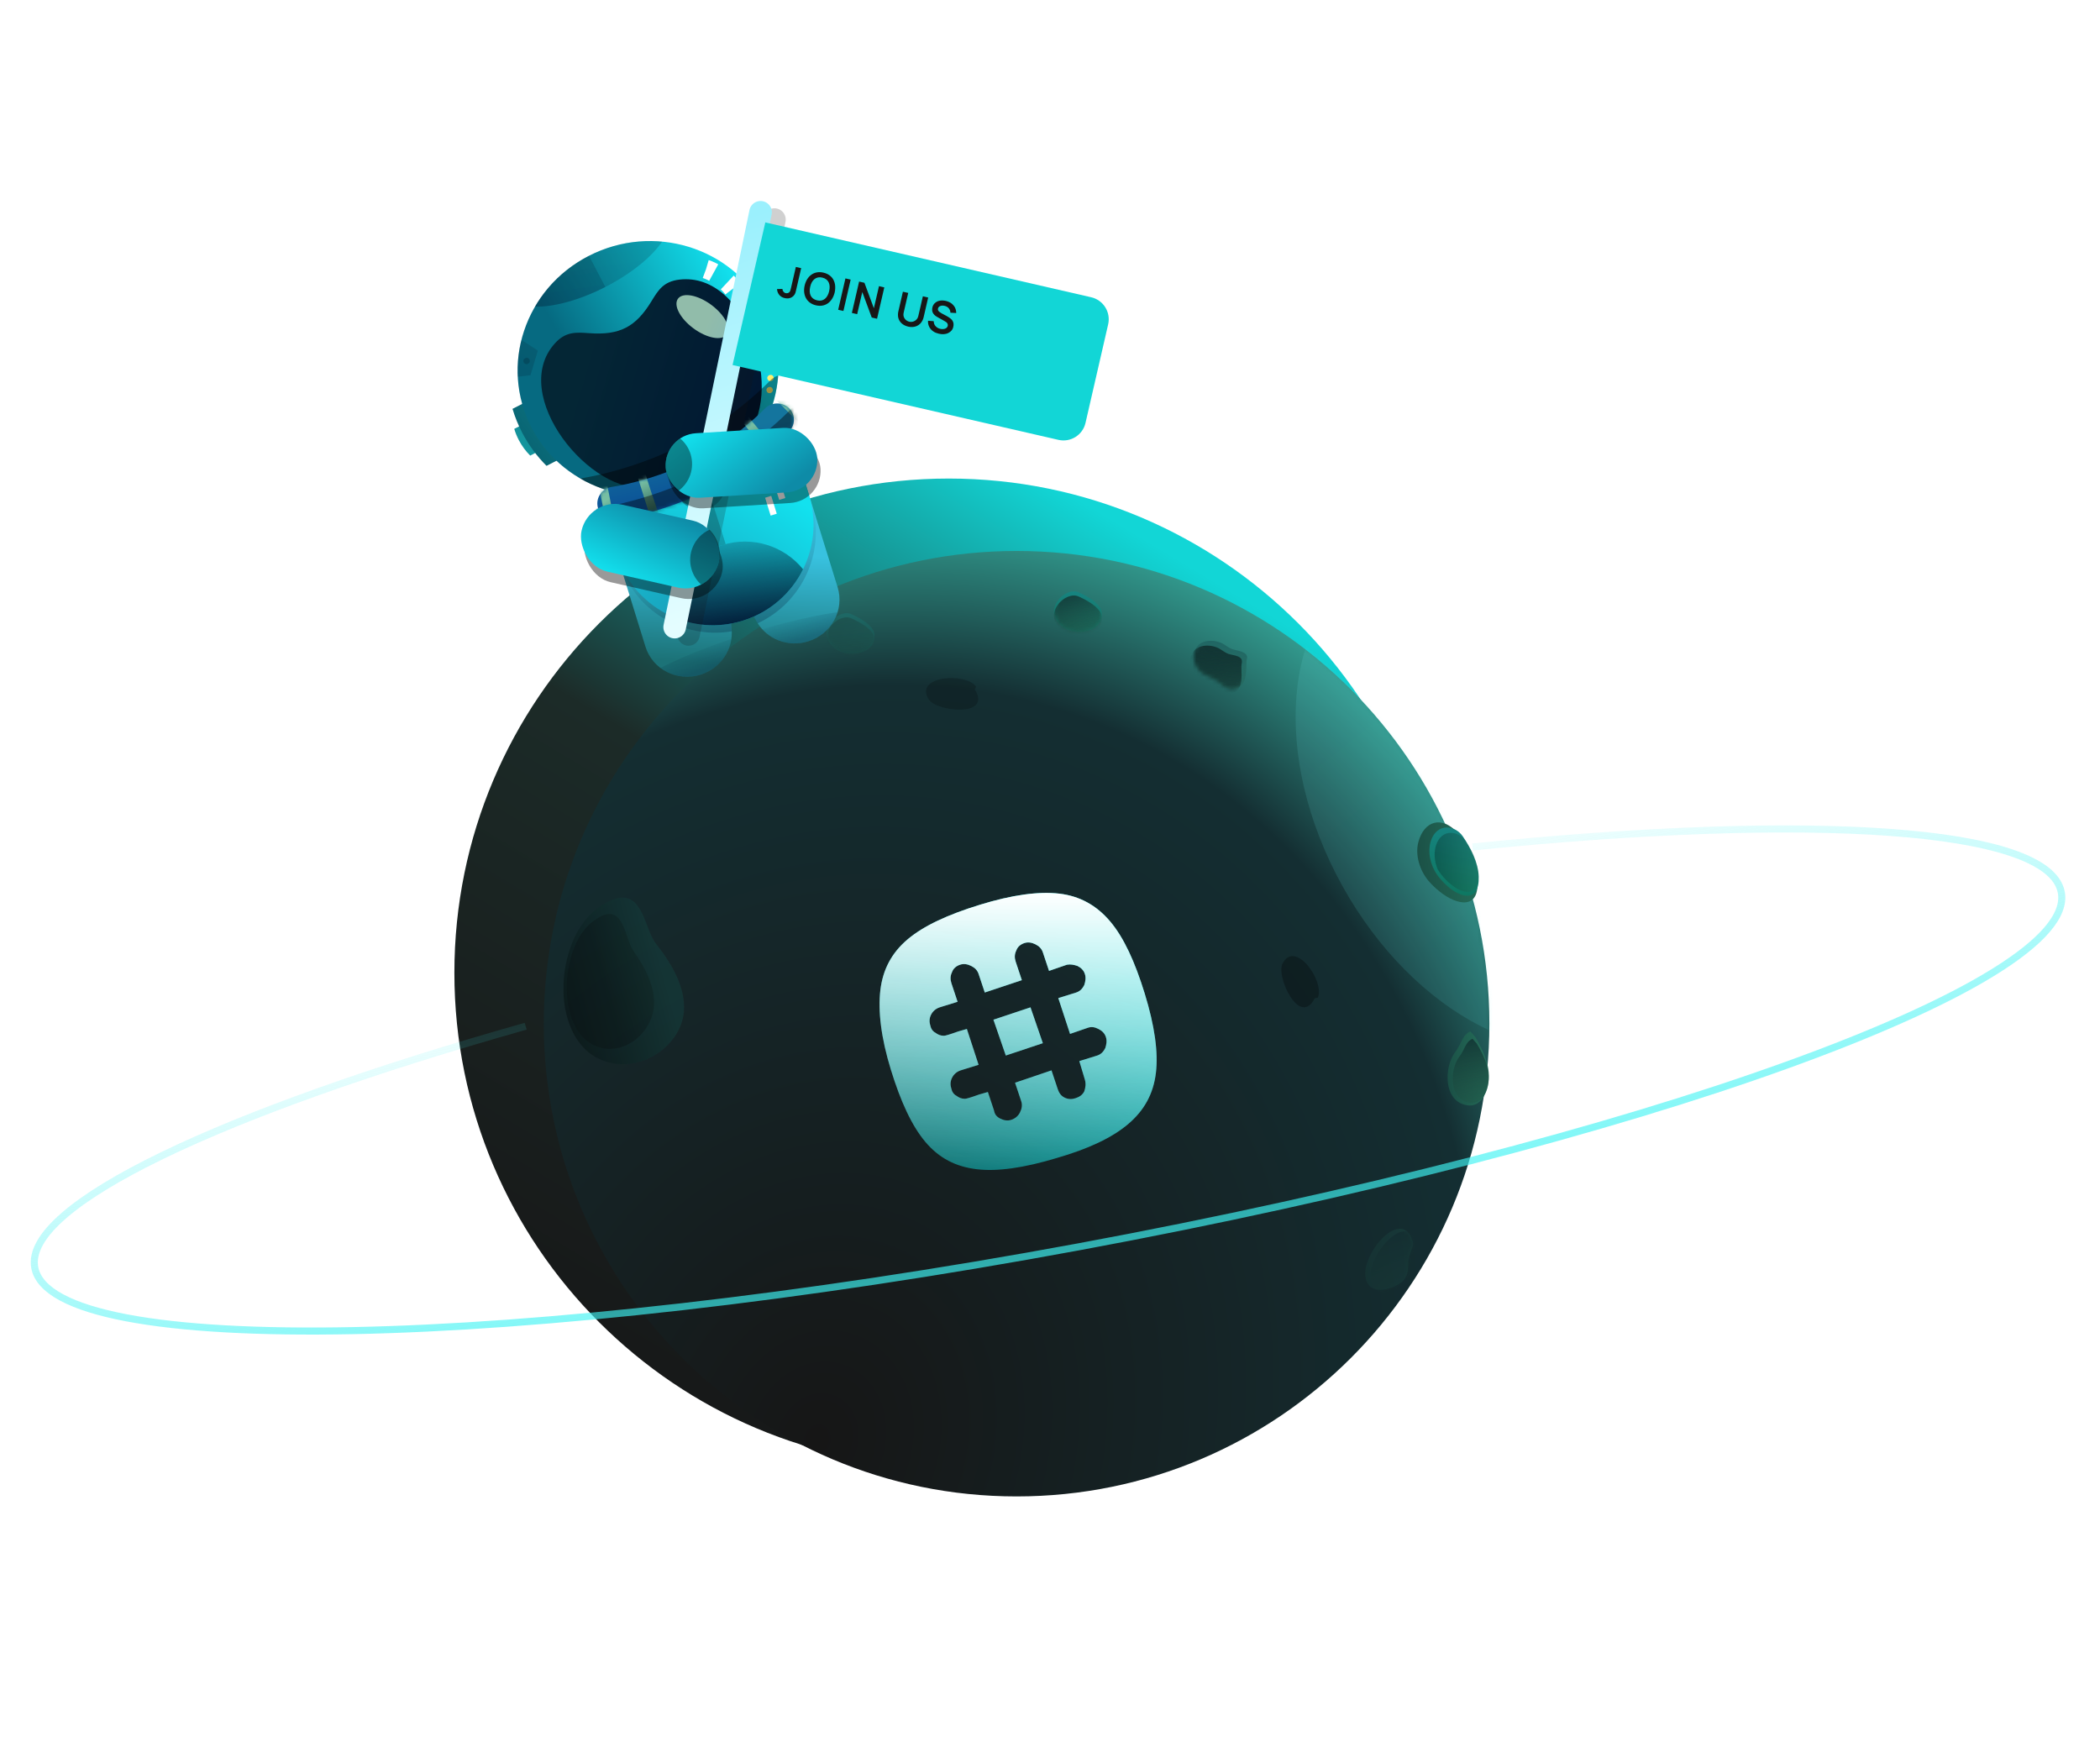 <svg width="538" height="449" viewBox="0 0 538 449" fill="none" xmlns="http://www.w3.org/2000/svg">
<g filter="url(#filter0_d)">
<path d="M260.436 388.935C190.495 388.935 133.797 332.237 133.797 262.296C133.797 192.356 190.495 135.658 260.436 135.658C330.376 135.658 387.074 192.356 387.074 262.296C387.074 332.237 330.376 388.935 260.436 388.935Z" fill="url(#paint0_linear)"/>
</g>
<path d="M260.439 383.422C193.543 383.422 139.313 329.192 139.313 262.296C139.313 195.4 193.543 141.17 260.439 141.17C327.335 141.17 381.564 195.4 381.564 262.296C381.564 329.192 327.335 383.422 260.439 383.422Z" fill="url(#paint1_radial)"/>
<mask id="mask0" mask-type="alpha" maskUnits="userSpaceOnUse" x="139" y="141" width="243" height="243">
<path d="M260.439 383.422C193.543 383.422 139.313 329.192 139.313 262.296C139.313 195.4 193.543 141.17 260.439 141.17C327.335 141.17 381.564 195.4 381.564 262.296C381.564 329.192 327.335 383.422 260.439 383.422Z" fill="white"/>
</mask>
<g mask="url(#mask0)">
<path d="M316.48 176.473C314.438 177.121 313.093 175.428 311.591 174.364C310.604 173.666 309.411 173.384 308.393 172.748C306.208 171.386 305.065 168.611 306.326 166.214C307.579 163.831 310.917 163.795 313.056 164.822C313.932 165.243 314.678 165.957 315.592 166.289C316.891 166.76 319.92 166.934 319.446 168.797C318.973 170.66 320.139 175.311 316.48 176.473Z" fill="url(#paint2_linear)"/>
<mask id="mask1" mask-type="alpha" maskUnits="userSpaceOnUse" x="305" y="164" width="15" height="13">
<path d="M316.48 176.473C314.438 177.121 313.093 175.428 311.591 174.364C310.604 173.666 309.411 173.384 308.393 172.748C306.208 171.386 305.065 168.611 306.326 166.214C307.579 163.831 310.917 163.795 313.056 164.822C313.932 165.243 314.678 165.957 315.592 166.289C316.891 166.76 319.92 166.934 319.446 168.797C318.973 170.66 320.139 175.311 316.48 176.473Z" fill="white"/>
</mask>
<g mask="url(#mask1)">
<path d="M315.551 177.71C313.509 178.358 312.164 176.665 310.662 175.601C309.675 174.903 308.483 174.62 307.464 173.985C305.279 172.623 304.137 169.848 305.397 167.451C306.65 165.068 309.989 165.032 312.127 166.059C313.003 166.48 313.749 167.194 314.664 167.526C315.963 167.997 318.569 167.911 318.126 169.951C317.682 171.992 319.211 176.548 315.551 177.71Z" fill="url(#paint3_linear)"/>
</g>
<path opacity="0.113" d="M417.001 264.616C394.928 276.851 362.193 259.993 343.884 226.964C325.575 193.934 328.627 157.239 350.7 145.004C372.772 132.769 405.508 149.626 423.817 182.656C442.125 215.686 439.074 252.38 417.001 264.616Z" fill="url(#paint4_linear)"/>
<path d="M282.229 156.764C282.923 162.19 275.238 163.198 271.979 160.431C266.85 156.078 273.029 150.179 276.388 151.801C276.388 151.801 281.888 154.089 282.229 156.764Z" fill="url(#paint5_linear)"/>
<mask id="mask2" mask-type="alpha" maskUnits="userSpaceOnUse" x="270" y="151" width="13" height="11">
<path d="M282.229 156.764C282.923 162.19 275.238 163.198 271.979 160.431C266.85 156.078 273.029 150.179 276.388 151.801C276.388 151.801 281.888 154.089 282.229 156.764Z" fill="white"/>
</mask>
<g mask="url(#mask2)">
<path opacity="0.955" d="M282.229 157.83C282.923 163.256 275.238 164.264 271.979 161.497C266.85 157.144 273.029 151.244 276.388 152.867C276.388 152.867 281.888 155.155 282.229 157.83Z" fill="url(#paint6_linear)"/>
</g>
<g opacity="0.3">
<path d="M224.009 162.361C224.702 167.787 217.017 168.795 213.758 166.028C208.63 161.675 214.808 155.775 218.168 157.398C218.168 157.398 223.667 159.686 224.009 162.361Z" fill="url(#paint7_linear)"/>
<mask id="mask3" mask-type="alpha" maskUnits="userSpaceOnUse" x="211" y="157" width="14" height="11">
<path d="M224.009 162.361C224.702 167.787 217.017 168.795 213.758 166.028C208.63 161.675 214.808 155.775 218.168 157.398C218.168 157.398 223.667 159.686 224.009 162.361Z" fill="white"/>
</mask>
<g mask="url(#mask3)">
<path opacity="0.955" d="M224.009 163.427C224.702 168.853 217.017 169.86 213.758 167.094C208.63 162.741 214.808 156.841 218.168 158.463C218.168 158.463 223.667 160.752 224.009 163.427Z" fill="url(#paint8_linear)"/>
</g>
</g>
<path opacity="0.3" d="M337.613 255.647C339.463 251.447 331.767 240.588 328.561 246.919C326.867 250.267 332.992 263.349 336.824 255.772L337.613 255.647Z" fill="black"/>
<path opacity="0.21" d="M250.049 175.938C247.408 172.184 234.134 173.167 237.9 179.181C239.892 182.361 254.257 183.873 249.748 176.678L250.049 175.938Z" fill="black"/>
<g opacity="0.2">
<path d="M361.901 318.065C359.223 309.032 348.723 321.126 349.824 327.298C350.488 331.028 354.02 330.953 356.91 329.734C360.386 328.266 360.762 326.515 360.762 323.724C360.762 320.933 362.376 319.668 361.901 318.065Z" fill="url(#paint9_linear)"/>
<mask id="mask4" mask-type="alpha" maskUnits="userSpaceOnUse" x="349" y="314" width="13" height="17">
<path d="M361.901 318.065C359.223 309.032 348.723 321.126 349.824 327.298C350.488 331.028 354.02 330.953 356.91 329.734C360.386 328.266 360.762 326.515 360.762 323.724C360.762 320.933 362.376 319.668 361.901 318.065Z" fill="white"/>
</mask>
<g mask="url(#mask4)">
<path d="M363.217 318.722C360.539 309.69 350.04 321.783 351.14 327.955C351.805 331.685 355.336 331.61 358.226 330.391C361.703 328.924 362.079 327.172 362.079 324.381C362.079 321.591 363.693 320.326 363.217 318.722Z" fill="url(#paint10_linear)"/>
</g>
</g>
</g>
<path d="M376.688 264.27C374.526 265.239 374.445 267.465 372.873 269.474C369.88 273.301 369.659 282.403 376.03 283.223C378.64 283.558 380.236 281.362 380.937 279.126C382.419 274.396 380.354 269.734 377.945 265.696L376.688 264.27Z" fill="url(#paint11_linear)"/>
<path d="M377.244 266.164C375.363 267.003 375.293 268.93 373.926 270.669C371.323 273.982 371.131 281.862 376.671 282.571C378.941 282.862 380.33 280.961 380.939 279.025C382.228 274.93 380.432 270.894 378.337 267.398L377.244 266.164Z" fill="url(#paint12_linear)"/>
<path d="M373.374 213.361C369.409 208.921 364.823 210.296 363.374 215.748C362.487 219.086 363.742 223.001 365.895 225.612C366.763 226.664 367.794 227.612 368.856 228.465C373.315 232.049 379.243 233.168 378.433 225.327C378.013 221.263 375.825 217.669 373.324 214.545L373.374 213.361Z" fill="url(#paint13_linear)"/>
<path d="M366.6 215.398C365.644 218.238 366.474 221.706 368.147 224.097C368.822 225.061 369.642 225.944 370.493 226.747C374.068 230.118 379.043 231.44 378.829 224.596C378.718 221.049 376.688 217.142 374.75 214.285C372.812 211.428 368.163 210.758 366.6 215.398Z" fill="url(#paint14_linear)"/>
<path opacity="0.251" d="M367.911 216.535C367.253 218.499 367.51 220.785 368.322 222.746C368.465 222.995 368.616 223.234 368.776 223.463C369.404 224.363 370.167 225.187 370.959 225.937L371.165 226.127C374.474 229.132 378.91 230.193 378.708 223.939C378.65 222.128 378.056 220.216 377.235 218.419C376.688 217.373 376.083 216.386 375.487 215.506C373.682 212.839 369.359 212.209 367.911 216.535Z" fill="url(#paint15_linear)"/>
<g opacity="0.5">
<path d="M168.012 241.745C171.947 246.715 175.753 252.973 175.198 259.285C174.457 267.704 164.655 274.982 155.24 272.015C140.385 267.333 141.736 240.77 153.21 232.622C164.684 224.475 164.642 237.487 168.012 241.745Z" fill="url(#paint16_linear)"/>
<path opacity="0.437" d="M162.313 243.707C165.16 247.729 167.913 252.792 167.512 257.899C166.976 264.711 159.885 270.6 153.074 268.199C142.328 264.411 143.305 242.918 151.605 236.326C159.906 229.734 159.876 240.262 162.313 243.707Z" fill="url(#paint17_linear)"/>
</g>
<g filter="url(#filter1_d)">
<path d="M264.004 258.107L254.508 261.274L257.673 270.456L267.17 267.29L264.004 258.107ZM270.652 296.736C278.882 294.361 284.896 291.512 289.011 288.029C293.126 284.546 295.501 280.271 296.134 274.889C296.767 269.664 295.817 262.857 293.285 254.625C290.752 246.392 287.903 240.218 284.421 236.102C280.939 231.986 276.666 229.611 271.443 228.978C266.062 228.345 259.256 229.294 251.026 231.827C242.795 234.36 236.623 237.21 232.508 240.693C228.393 244.176 226.177 248.45 225.544 253.675C224.911 259.057 225.702 265.865 228.234 274.097C230.767 282.329 233.616 288.504 237.098 292.62C240.58 296.736 244.853 298.952 250.234 299.585C255.457 300.219 262.263 299.269 270.652 296.736ZM283.313 265.706C283.63 266.656 283.472 267.606 283.155 268.556C282.68 269.506 282.047 270.139 281.098 270.456L276.508 271.881L277.932 276.63C278.249 277.738 278.09 278.688 277.774 279.638C277.299 280.588 276.508 281.063 275.558 281.379C274.608 281.696 273.659 281.696 272.709 281.221C271.76 280.746 271.285 279.955 270.968 279.005L269.385 274.255L260.047 277.422L261.63 282.171C261.947 283.121 261.788 284.071 261.313 285.021C260.839 285.971 260.047 286.604 259.098 286.92C258.148 287.237 257.198 287.079 256.249 286.604C255.299 286.129 254.824 285.496 254.666 284.546L253.083 279.796L250.867 280.43C248.652 281.221 247.544 281.538 247.227 281.538C246.277 281.538 245.644 281.221 245.011 280.746C244.378 280.43 243.903 279.796 243.745 279.005C243.429 278.055 243.429 277.105 243.903 276.155C244.378 275.205 245.17 274.572 246.119 274.255L250.709 272.831L247.702 263.648L245.486 264.282C243.27 265.073 242.162 265.39 241.846 265.39C240.896 265.39 240.263 265.073 239.63 264.598C238.997 264.282 238.522 263.648 238.364 262.857C238.047 261.907 238.047 260.957 238.522 260.007C238.997 259.057 239.788 258.424 240.738 258.107L245.328 256.683L243.745 251.933C243.429 250.983 243.429 250.033 243.903 249.084C244.22 248.134 245.011 247.5 245.961 247.184C246.911 246.867 247.86 247.026 248.81 247.5C249.759 247.975 250.393 248.609 250.709 249.559L252.292 254.308L261.788 251.142L260.206 246.392C259.889 245.442 259.889 244.493 260.364 243.543C260.68 242.593 261.472 241.959 262.421 241.643C263.371 241.326 264.321 241.485 265.27 241.959C266.22 242.434 266.853 243.068 267.17 244.018L268.752 248.767L273.342 247.184C274.292 247.026 275.083 247.184 276.033 247.5C276.983 247.975 277.616 248.609 277.932 249.559C278.249 250.508 278.09 251.458 277.774 252.408C277.299 253.358 276.666 253.991 275.716 254.308L271.126 255.733L274.134 264.915L278.724 263.332C279.673 263.015 280.465 263.173 281.414 263.648C282.364 264.123 282.997 264.757 283.313 265.706Z" fill="url(#paint18_linear)"/>
<path d="M264.004 258.107L254.508 261.274L257.673 270.456L267.17 267.29L264.004 258.107ZM270.652 296.736C278.882 294.361 284.896 291.512 289.011 288.029C293.126 284.546 295.501 280.271 296.134 274.889C296.767 269.664 295.817 262.857 293.285 254.625C290.752 246.392 287.903 240.218 284.421 236.102C280.939 231.986 276.666 229.611 271.443 228.978C266.062 228.345 259.256 229.294 251.026 231.827C242.795 234.36 236.623 237.21 232.508 240.693C228.393 244.176 226.177 248.45 225.544 253.675C224.911 259.057 225.702 265.865 228.234 274.097C230.767 282.329 233.616 288.504 237.098 292.62C240.58 296.736 244.853 298.952 250.234 299.585C255.457 300.219 262.263 299.269 270.652 296.736ZM283.313 265.706C283.63 266.656 283.472 267.606 283.155 268.556C282.68 269.506 282.047 270.139 281.098 270.456L276.508 271.881L277.932 276.63C278.249 277.738 278.09 278.688 277.774 279.638C277.299 280.588 276.508 281.063 275.558 281.379C274.608 281.696 273.659 281.696 272.709 281.221C271.76 280.746 271.285 279.955 270.968 279.005L269.385 274.255L260.047 277.422L261.63 282.171C261.947 283.121 261.788 284.071 261.313 285.021C260.839 285.971 260.047 286.604 259.098 286.92C258.148 287.237 257.198 287.079 256.249 286.604C255.299 286.129 254.824 285.496 254.666 284.546L253.083 279.796L250.867 280.43C248.652 281.221 247.544 281.538 247.227 281.538C246.277 281.538 245.644 281.221 245.011 280.746C244.378 280.43 243.903 279.796 243.745 279.005C243.429 278.055 243.429 277.105 243.903 276.155C244.378 275.205 245.17 274.572 246.119 274.255L250.709 272.831L247.702 263.648L245.486 264.282C243.27 265.073 242.162 265.39 241.846 265.39C240.896 265.39 240.263 265.073 239.63 264.598C238.997 264.282 238.522 263.648 238.364 262.857C238.047 261.907 238.047 260.957 238.522 260.007C238.997 259.057 239.788 258.424 240.738 258.107L245.328 256.683L243.745 251.933C243.429 250.983 243.429 250.033 243.903 249.084C244.22 248.134 245.011 247.5 245.961 247.184C246.911 246.867 247.86 247.026 248.81 247.5C249.759 247.975 250.393 248.609 250.709 249.559L252.292 254.308L261.788 251.142L260.206 246.392C259.889 245.442 259.889 244.493 260.364 243.543C260.68 242.593 261.472 241.959 262.421 241.643C263.371 241.326 264.321 241.485 265.27 241.959C266.22 242.434 266.853 243.068 267.17 244.018L268.752 248.767L273.342 247.184C274.292 247.026 275.083 247.184 276.033 247.5C276.983 247.975 277.616 248.609 277.932 249.559C278.249 250.508 278.09 251.458 277.774 252.408C277.299 253.358 276.666 253.991 275.716 254.308L271.126 255.733L274.134 264.915L278.724 263.332C279.673 263.015 280.465 263.173 281.414 263.648C282.364 264.123 282.997 264.757 283.313 265.706Z" fill="url(#paint19_linear)"/>
</g>
<path d="M156.762 137.934L165.368 165.713C167.169 171.525 173.472 174.736 179.447 172.885C184.605 171.287 187.948 166.37 187.435 161.138L185.822 144.673L193.801 159.166C196.336 163.772 201.874 165.937 207.031 164.339C213.006 162.488 216.39 156.275 214.59 150.463L205.983 122.684L156.762 137.934Z" fill="url(#paint20_linear)"/>
<path fill-rule="evenodd" clip-rule="evenodd" d="M187.473 161.759C174.949 163.861 162.49 156.431 158.628 143.966L156.76 137.934L205.978 122.686L207.971 129.118C211.581 141.466 205.51 154.416 194.111 159.703C194.001 159.528 193.896 159.35 193.796 159.168L185.817 144.674L187.43 161.14C187.451 161.346 187.465 161.553 187.473 161.759Z" fill="url(#paint21_linear)"/>
<path d="M153.795 128.358L202.071 110.057L207.259 126.801C211.47 140.393 203.865 154.825 190.273 159.036C176.68 163.247 162.248 155.642 158.037 142.05L153.795 128.358Z" fill="url(#paint22_radial)"/>
<path fill-rule="evenodd" clip-rule="evenodd" d="M205.732 145.861C202.709 151.963 197.287 156.863 190.268 159.037C183.876 161.018 177.298 160.385 171.684 157.745L171.692 157.452C171.896 149.232 177.323 142.059 185.177 139.625C192.683 137.3 200.818 139.797 205.732 145.861Z" fill="url(#paint23_linear)"/>
<path d="M173.825 127.39C175.324 129.999 178.432 131.22 181.307 130.33C184.158 129.446 186.027 126.718 185.821 123.74L184.893 110.328L167.174 115.817L173.825 127.39Z" fill="url(#paint24_linear)"/>
<path opacity="0.2" d="M179.447 124.49L184.344 139.883" stroke="black" stroke-width="3.263"/>
<path d="M201.798 82.984C201.513 81.407 200.987 79.848 200.204 78.354C199.712 77.413 199.139 76.539 198.498 75.736L131.745 109.888C132.038 110.868 132.429 111.835 132.922 112.776C133.705 114.27 134.69 115.595 135.828 116.735L201.798 82.984Z" fill="url(#paint25_linear)"/>
<path d="M201.645 87.83C201.042 84.465 199.924 81.137 198.254 77.949C197.202 75.941 195.979 74.078 194.61 72.367L131.301 104.757C131.924 106.85 132.757 108.913 133.808 110.92C135.478 114.108 137.582 116.932 140.014 119.361L201.645 87.83Z" fill="url(#paint26_linear)"/>
<ellipse rx="33.474" ry="32.616" transform="matrix(0.89 -0.455 0.464 0.886 166.028 94.436)" fill="url(#paint27_linear)"/>
<path d="M190.731 112.259C201.238 101.82 191.946 69.566 174.064 71.641C169.984 72.114 168.627 74.342 166.874 77.22C162.857 83.814 158.712 85.935 150.945 85.37C147.555 85.123 144.931 84.932 142.185 87.95C130.147 101.183 151.431 127.302 166.121 124.85L190.731 112.259Z" fill="url(#paint28_linear)"/>
<path opacity="0.2" d="M137.071 78.561C140.198 73.202 144.888 68.617 150.896 65.543C156.903 62.469 163.399 61.332 169.632 61.903C167.024 65.771 161.774 70.105 155.079 73.53C148.384 76.955 141.773 78.69 137.071 78.561Z" fill="url(#paint29_linear)"/>
<path opacity="0.2" d="M137.071 78.561C140.198 73.202 144.888 68.617 150.896 65.543L155.079 73.53C148.384 76.955 141.773 78.69 137.071 78.561Z" fill="url(#paint30_linear)"/>
<g filter="url(#filter2_d)">
<ellipse rx="0.816" ry="0.796" transform="matrix(0.89 -0.455 0.464 0.886 197.182 99.943)" fill="url(#paint31_radial)"/>
</g>
<g filter="url(#filter3_d)">
<ellipse rx="0.816" ry="0.796" transform="matrix(0.89 -0.455 0.464 0.886 197.397 96.852)" fill="url(#paint32_radial)"/>
</g>
<g filter="url(#filter4_d)">
<ellipse rx="0.816" ry="0.796" transform="matrix(0.89 -0.455 0.464 0.886 197.381 93.288)" fill="url(#paint33_radial)"/>
</g>
<ellipse opacity="0.701" rx="3.793" ry="7.727" transform="matrix(0.617 -0.783 0.804 0.6 179.941 81.122)" fill="url(#paint34_linear)"/>
<path opacity="0.4" fill-rule="evenodd" clip-rule="evenodd" d="M174.679 125.862C165.726 128.354 156.313 127.047 148.638 122.607C148.663 122.603 148.689 122.599 148.716 122.595C149.074 122.538 149.619 122.446 150.327 122.312C151.742 122.045 153.799 121.612 156.294 120.957C161.302 119.643 167.977 117.462 174.74 114.002C181.502 110.542 187.158 106.414 191.135 103.132C193.116 101.497 194.662 100.087 195.699 99.099C196.218 98.605 196.609 98.218 196.862 97.962C196.989 97.835 197.081 97.74 197.138 97.681C197.166 97.651 197.186 97.631 197.197 97.62L197.201 97.615L197.202 97.614L197.203 97.612L197.205 97.611C197.824 96.954 198.57 96.481 199.369 96.194C198.761 104.643 194.808 112.75 188.152 118.589C185.571 120.259 182.743 121.924 179.704 123.479C178.013 124.344 176.332 125.136 174.679 125.862Z" fill="black"/>
<path fill-rule="evenodd" clip-rule="evenodd" d="M156.849 124.736L156.846 124.736L156.855 124.735C156.867 124.733 156.89 124.73 156.922 124.725C156.987 124.716 157.092 124.7 157.235 124.677C157.52 124.632 157.954 124.558 158.517 124.451C159.644 124.237 161.283 123.889 163.27 123.366C167.259 122.315 172.576 120.573 177.966 117.816C183.355 115.059 187.864 111.773 191.035 109.161C192.615 107.859 193.847 106.738 194.675 105.952C195.089 105.559 195.4 105.251 195.602 105.048C195.703 104.946 195.777 104.87 195.823 104.824C195.845 104.8 195.861 104.784 195.869 104.775L195.873 104.771L195.874 104.77L195.875 104.769L195.876 104.768C197.517 103.033 200.266 102.902 202.018 104.478C203.77 106.053 203.863 108.739 202.224 110.478C202.224 110.478 202.221 110.482 202.221 110.482L202.216 110.487L202.207 110.496L202.181 110.523C202.16 110.545 202.132 110.575 202.096 110.612C202.024 110.686 201.923 110.79 201.794 110.92C201.535 111.18 201.163 111.548 200.683 112.003C199.725 112.913 198.337 114.174 196.577 115.624C193.069 118.514 188.021 122.203 181.903 125.333C175.785 128.463 169.823 130.407 165.41 131.57C163.196 132.153 161.352 132.545 160.048 132.793C159.395 132.917 158.876 133.005 158.512 133.064C158.33 133.093 158.186 133.115 158.083 133.13C158.032 133.137 157.991 133.143 157.961 133.147L157.923 133.153L157.91 133.154L157.903 133.155C157.903 133.155 157.899 133.156 157.899 133.156C155.517 133.475 153.35 131.85 153.06 129.525C152.77 127.202 154.465 125.059 156.846 124.736" fill="url(#paint35_linear)"/>
<mask id="mask5" mask-type="alpha" maskUnits="userSpaceOnUse" x="153" y="103" width="51" height="31">
<path fill-rule="evenodd" clip-rule="evenodd" d="M156.849 124.736L156.846 124.736L156.855 124.735C156.867 124.733 156.89 124.73 156.922 124.725C156.987 124.716 157.092 124.7 157.235 124.677C157.52 124.632 157.954 124.558 158.517 124.451C159.644 124.237 161.283 123.889 163.27 123.366C167.259 122.315 172.576 120.573 177.966 117.816C183.355 115.059 187.864 111.773 191.035 109.161C192.615 107.859 193.847 106.738 194.675 105.952C195.089 105.559 195.4 105.251 195.602 105.048C195.703 104.946 195.777 104.87 195.823 104.824C195.845 104.8 195.861 104.784 195.869 104.775L195.873 104.771L195.874 104.77L195.875 104.769L195.876 104.768C197.517 103.033 200.266 102.902 202.018 104.478C203.77 106.053 203.863 108.739 202.224 110.478C202.224 110.478 202.221 110.482 202.221 110.482L202.216 110.487L202.207 110.496L202.181 110.523C202.16 110.545 202.132 110.575 202.096 110.612C202.024 110.686 201.923 110.79 201.794 110.92C201.535 111.18 201.163 111.548 200.683 112.003C199.725 112.913 198.337 114.174 196.577 115.624C193.069 118.514 188.021 122.203 181.903 125.333C175.785 128.463 169.823 130.407 165.41 131.57C163.196 132.153 161.352 132.545 160.048 132.793C159.395 132.917 158.876 133.005 158.512 133.064C158.33 133.093 158.186 133.115 158.083 133.13C158.032 133.137 157.991 133.143 157.961 133.147L157.923 133.153L157.91 133.154L157.903 133.155C157.903 133.155 157.899 133.156 157.899 133.156C155.517 133.475 153.35 131.85 153.06 129.525C152.77 127.202 154.465 125.059 156.846 124.736" fill="url(#paint36_linear)"/>
</mask>
<g mask="url(#mask5)">
<path d="M203.146 103.74C203.146 103.74 193.863 113.85 179.679 121.107C165.496 128.363 151.783 130.018 151.783 130.018" stroke="url(#paint37_linear)" stroke-width="38.804" stroke-dasharray="2.16 8.62"/>
<path opacity="0.4" fill-rule="evenodd" clip-rule="evenodd" d="M153.379 130.16L153.375 130.16L153.387 130.159C153.402 130.157 153.431 130.153 153.471 130.147C153.553 130.135 153.685 130.115 153.863 130.087C154.221 130.03 154.766 129.938 155.474 129.805C156.889 129.537 158.946 129.104 161.441 128.449C166.449 127.135 173.124 124.954 179.887 121.494C186.649 118.035 192.305 113.907 196.282 110.624C198.263 108.989 199.809 107.579 200.847 106.591C201.365 106.097 201.756 105.71 202.009 105.455C202.136 105.327 202.228 105.232 202.285 105.173C202.314 105.143 202.333 105.123 202.344 105.112L202.348 105.107L202.349 105.106L202.35 105.105L202.352 105.103C204.409 102.921 207.861 102.764 210.066 104.752C212.272 106.742 212.394 110.127 210.338 112.313C210.338 112.313 210.34 112.31 210.336 112.315L210.33 112.321L210.319 112.333L210.286 112.367C210.26 112.395 210.224 112.432 210.179 112.479C210.089 112.572 209.963 112.702 209.801 112.865C209.476 113.193 209.009 113.655 208.408 114.227C207.207 115.37 205.467 116.956 203.26 118.778C198.859 122.41 192.528 127.043 184.851 130.971C177.173 134.899 169.69 137.333 164.149 138.787C161.37 139.517 159.055 140.006 157.417 140.315C156.598 140.47 155.946 140.58 155.488 140.653C155.259 140.689 155.079 140.716 154.95 140.735C154.886 140.744 154.834 140.751 154.796 140.757L154.749 140.763L154.733 140.765L154.724 140.767C154.721 140.767 154.722 140.767 154.722 140.767C151.729 141.164 149.002 139.112 148.632 136.183C148.262 133.256 150.385 130.561 153.375 130.16" fill="black"/>
</g>
<path opacity="0.2" fill-rule="evenodd" clip-rule="evenodd" d="M132.634 96.519C132.479 93.336 132.805 90.16 133.58 87.091L137.801 89.812L135.897 96.147L132.634 96.519Z" fill="url(#paint38_linear)"/>
<path d="M180.879 68.961C180.879 68.961 185.14 70.215 188.301 74.701" stroke="url(#paint39_linear)" stroke-width="4.828" stroke-dasharray="2.16 4.31"/>
<ellipse opacity="0.3" rx="0.816" ry="0.796" transform="matrix(0.89 -0.455 0.464 0.886 134.906 92.488)" fill="url(#paint40_linear)"/>
<path fill-rule="evenodd" clip-rule="evenodd" d="M214.592 156.847C209.482 157.555 202.712 159.066 195.286 161.234C198.153 164.381 202.727 165.673 207.035 164.338C210.796 163.173 213.53 160.28 214.592 156.847ZM187.384 163.715C179.976 166.209 173.593 168.85 169.217 171.156C172.013 173.253 175.794 174.017 179.452 172.883C183.749 171.552 186.786 167.917 187.384 163.715Z" fill="url(#paint41_linear)"/>
<rect x="161.5" y="138.226" width="1.642" height="7.988" rx="0.821" transform="rotate(-17.213 161.5 138.226)" fill="#0267FF"/>
<g filter="url(#filter5_d)">
<path d="M195.066 124.482L199.773 123.024L201.191 127.602L199.622 128.088L198.677 125.036L195.539 126.008L195.066 124.482Z" fill="white"/>
<path d="M196.012 127.534L197.581 127.048L198.999 131.626L197.43 132.112L196.012 127.534Z" fill="white"/>
</g>
<path opacity="0.2" d="M176.394 162.553L198.397 56.265" stroke="#161616" stroke-width="5.793" stroke-linecap="round"/>
<path d="M172.845 160.683L194.848 54.395" stroke="url(#paint42_linear)" stroke-width="5.793" stroke-linecap="round"/>
<path d="M196.066 56.987L279.549 76.164C282.668 76.88 284.615 79.989 283.899 83.107L278.099 108.354C277.383 111.472 274.274 113.42 271.156 112.703L187.673 93.526L196.066 56.987Z" fill="#12D6D6"/>
<path d="M205.252 68.713L204.001 74.127C203.823 74.898 203.772 75.274 203.341 75.763C202.711 76.405 201.95 76.594 200.99 76.372C199.84 76.106 199.134 75.19 199.066 74.058L200.47 74.041C200.442 74.516 200.812 75.002 201.281 75.11C201.616 75.188 202.07 75.104 202.298 74.781C202.466 74.561 202.536 74.259 202.639 73.813L203.89 68.398L205.252 68.713ZM209.031 78.23C211.398 78.776 213.227 77.424 213.839 74.93C214.372 72.419 213.363 70.422 210.965 69.856C208.579 69.293 206.709 70.719 206.146 73.153C205.584 75.587 206.653 77.68 209.031 78.23ZM209.325 76.957C207.697 76.569 207.168 75.247 207.564 73.481C207.937 71.767 209.069 70.736 210.671 71.129C212.276 71.512 212.826 72.85 212.421 74.603C212.023 76.322 210.938 77.353 209.325 76.957ZM216.591 71.333L214.734 79.371L216.074 79.681L217.931 71.642L216.591 71.333ZM221.458 72.457L220.096 72.143L218.239 80.181L219.601 80.496L220.911 74.824L223.33 81.357L224.692 81.672L226.549 73.634L225.187 73.319L223.879 78.979L221.458 72.457ZM237.792 76.232L236.43 75.917L235.29 80.852C235.239 81.075 235.184 81.262 235.095 81.441C234.725 82.179 233.843 82.634 232.961 82.43C232.102 82.232 231.48 81.512 231.449 80.681C231.447 80.434 231.485 80.219 231.539 79.985L232.679 75.05L231.315 74.747L230.149 79.793C230.097 80.016 230.042 80.356 230.047 80.64C230.017 82.197 231.073 83.323 232.67 83.692C234.233 84.053 235.657 83.488 236.346 82.083C236.464 81.828 236.562 81.557 236.624 81.289L237.792 76.232ZM244.972 80.207C244.979 79.162 244.526 78.422 243.953 77.902C243.495 77.49 242.893 77.246 242.349 77.108C241.634 76.943 240.875 76.92 240.224 77.193C239.575 77.455 239.049 78.004 238.876 78.752C238.744 79.321 238.773 79.857 239.105 80.357C239.416 80.841 239.927 81.123 240.553 81.468L241.949 82.249C242.272 82.429 242.519 82.581 242.676 82.817C242.818 83.014 242.854 83.269 242.799 83.504C242.732 83.794 242.523 84.04 242.195 84.187C241.825 84.361 241.286 84.354 240.828 84.248C240.248 84.114 239.766 83.755 239.483 83.302C239.277 82.972 239.205 82.568 239.198 82.295L237.753 82.185C237.718 82.694 237.798 83.265 238.102 83.83C238.619 84.749 239.454 85.259 240.492 85.499C241.385 85.706 242.222 85.699 242.984 85.299C243.585 84.991 244.051 84.499 244.198 83.862C244.353 83.192 244.345 82.72 244.024 82.175C243.788 81.768 243.203 81.351 242.557 80.99L241.238 80.285C240.822 80.048 240.51 79.823 240.375 79.592C240.264 79.413 240.265 79.202 240.304 79.035C240.381 78.7 240.667 78.483 240.973 78.378C241.277 78.283 241.644 78.274 242.032 78.376C242.423 78.466 242.752 78.671 242.992 78.903C243.295 79.22 243.489 79.653 243.475 80.12L244.972 80.207Z" fill="#171717"/>
<rect opacity="0.4" x="170.871" y="114.219" width="38.906" height="16.561" rx="8.28" transform="rotate(-3.503 170.871 114.219)" fill="black"/>
<rect x="170.033" y="111.51" width="38.906" height="16.561" rx="8.28" transform="rotate(-3.503 170.033 111.51)" fill="url(#paint43_linear)"/>
<path opacity="0.4" d="M173.733 125.817C176.647 123.745 178.043 119.965 176.927 116.363C176.422 114.734 175.472 113.364 174.252 112.348C171.857 113.926 170.348 116.706 170.536 119.775C170.688 122.252 171.914 124.408 173.733 125.817Z" fill="black"/>
<rect opacity="0.4" x="151.771" y="130.096" width="36.06" height="17.576" rx="8.788" transform="rotate(12.747 151.771 130.096)" fill="black"/>
<rect x="150.932" y="127.387" width="36.06" height="17.576" rx="8.788" transform="rotate(12.747 150.932 127.387)" fill="url(#paint44_linear)"/>
<path opacity="0.4" d="M181.774 135.721C183.858 137.784 184.864 140.843 184.169 143.913C183.574 146.545 181.855 148.632 179.632 149.782C178.527 148.79 177.668 147.495 177.196 145.973C175.916 141.841 177.943 137.474 181.774 135.721Z" fill="black"/>
<path d="M134.671 262.941C56.851 284.924 5.939 308.787 8.905 324.8C13.276 348.402 133.042 346.01 276.41 319.458C419.778 292.906 532.457 252.248 528.086 228.646C524.984 211.898 463.775 208.239 377.259 217.014" stroke="url(#paint45_linear)" stroke-width="1.809"/>
<defs>
<filter id="filter0_d" x="43.96" y="50.168" width="398.175" height="398.175" filterUnits="userSpaceOnUse" color-interpolation-filters="sRGB">
<feFlood flood-opacity="0" result="BackgroundImageFix"/>
<feColorMatrix in="SourceAlpha" type="matrix" values="0 0 0 0 0 0 0 0 0 0 0 0 0 0 0 0 0 0 127 0"/>
<feOffset dx="-17.388" dy="-13.041"/>
<feGaussianBlur stdDeviation="36.224"/>
<feColorMatrix type="matrix" values="0 0 0 0 0.367 0 0 0 0 1 0 0 0 0 0.886 0 0 0 0.05 0"/>
<feBlend mode="normal" in2="BackgroundImageFix" result="effect1_dropShadow"/>
<feBlend mode="normal" in="SourceGraphic" in2="effect1_dropShadow" result="shape"/>
</filter>
<filter id="filter1_d" x="200.909" y="204.361" width="119.841" height="119.841" filterUnits="userSpaceOnUse" color-interpolation-filters="sRGB">
<feFlood flood-opacity="0" result="BackgroundImageFix"/>
<feColorMatrix in="SourceAlpha" type="matrix" values="0 0 0 0 0 0 0 0 0 0 0 0 0 0 0 0 0 0 127 0"/>
<feOffset/>
<feGaussianBlur stdDeviation="12.213"/>
<feColorMatrix type="matrix" values="0 0 0 0 0.129 0 0 0 0 1 0 0 0 0 0.927 0 0 0 0.56 0"/>
<feBlend mode="normal" in2="BackgroundImageFix" result="effect1_dropShadow"/>
<feBlend mode="normal" in="SourceGraphic" in2="effect1_dropShadow" result="shape"/>
</filter>
<filter id="filter2_d" x="104.35" y="7.129" width="185.665" height="185.628" filterUnits="userSpaceOnUse" color-interpolation-filters="sRGB">
<feFlood flood-opacity="0" result="BackgroundImageFix"/>
<feColorMatrix in="SourceAlpha" type="matrix" values="0 0 0 0 0 0 0 0 0 0 0 0 0 0 0 0 0 0 127 0"/>
<feOffset/>
<feGaussianBlur stdDeviation="46.008"/>
<feColorMatrix type="matrix" values="0 0 0 0 0.991 0 0 0 0 1 0 0 0 0 0.567 0 0 0 0.49 0"/>
<feBlend mode="normal" in2="BackgroundImageFix" result="effect1_dropShadow"/>
<feBlend mode="normal" in="SourceGraphic" in2="effect1_dropShadow" result="shape"/>
</filter>
<filter id="filter3_d" x="104.565" y="4.038" width="185.665" height="185.628" filterUnits="userSpaceOnUse" color-interpolation-filters="sRGB">
<feFlood flood-opacity="0" result="BackgroundImageFix"/>
<feColorMatrix in="SourceAlpha" type="matrix" values="0 0 0 0 0 0 0 0 0 0 0 0 0 0 0 0 0 0 127 0"/>
<feOffset/>
<feGaussianBlur stdDeviation="46.008"/>
<feColorMatrix type="matrix" values="0 0 0 0 0.991 0 0 0 0 1 0 0 0 0 0.567 0 0 0 0.49 0"/>
<feBlend mode="normal" in2="BackgroundImageFix" result="effect1_dropShadow"/>
<feBlend mode="normal" in="SourceGraphic" in2="effect1_dropShadow" result="shape"/>
</filter>
<filter id="filter4_d" x="104.549" y="0.474" width="185.665" height="185.628" filterUnits="userSpaceOnUse" color-interpolation-filters="sRGB">
<feFlood flood-opacity="0" result="BackgroundImageFix"/>
<feColorMatrix in="SourceAlpha" type="matrix" values="0 0 0 0 0 0 0 0 0 0 0 0 0 0 0 0 0 0 127 0"/>
<feOffset/>
<feGaussianBlur stdDeviation="46.008"/>
<feColorMatrix type="matrix" values="0 0 0 0 0.991 0 0 0 0 1 0 0 0 0 0.567 0 0 0 0.49 0"/>
<feBlend mode="normal" in2="BackgroundImageFix" result="effect1_dropShadow"/>
<feBlend mode="normal" in="SourceGraphic" in2="effect1_dropShadow" result="shape"/>
</filter>
<filter id="filter5_d" x="143.071" y="71.029" width="110.114" height="113.078" filterUnits="userSpaceOnUse" color-interpolation-filters="sRGB">
<feFlood flood-opacity="0" result="BackgroundImageFix"/>
<feColorMatrix in="SourceAlpha" type="matrix" values="0 0 0 0 0 0 0 0 0 0 0 0 0 0 0 0 0 0 127 0"/>
<feOffset/>
<feGaussianBlur stdDeviation="25.997"/>
<feColorMatrix type="matrix" values="0 0 0 0 1 0 0 0 0 1 0 0 0 0 1 0 0 0 1 0"/>
<feBlend mode="normal" in2="BackgroundImageFix" result="effect1_dropShadow"/>
<feBlend mode="normal" in="SourceGraphic" in2="effect1_dropShadow" result="shape"/>
</filter>
<linearGradient id="paint0_linear" x1="357.553" y1="179.342" x2="231.33" y2="389.623" gradientUnits="userSpaceOnUse">
<stop stop-color="#12D6D6"/>
<stop offset="0.451" stop-color="#1C2B28"/>
<stop offset="1" stop-color="#171919"/>
</linearGradient>
<radialGradient id="paint1_radial" cx="0" cy="0" r="1" gradientUnits="userSpaceOnUse" gradientTransform="translate(210.328 368.334) rotate(-70.576) scale(244.28 207.303)">
<stop stop-color="#161616"/>
<stop offset="0.8" stop-color="#142E32"/>
<stop offset="1" stop-color="#36A89A"/>
</radialGradient>
<linearGradient id="paint2_linear" x1="297.535" y1="185.237" x2="299.863" y2="162.852" gradientUnits="userSpaceOnUse">
<stop stop-color="#28674F" stop-opacity="0.01"/>
<stop offset="1" stop-color="#206664"/>
</linearGradient>
<linearGradient id="paint3_linear" x1="296.492" y1="188.899" x2="294.345" y2="165.881" gradientUnits="userSpaceOnUse">
<stop stop-opacity="0.01"/>
<stop offset="1" stop-color="#123635"/>
</linearGradient>
<linearGradient id="paint4_linear" x1="391.638" y1="138.09" x2="463.299" y2="228.008" gradientUnits="userSpaceOnUse">
<stop stop-color="#75F2F4"/>
<stop offset="1" stop-color="#5AFFFD"/>
</linearGradient>
<linearGradient id="paint5_linear" x1="262.621" y1="169.129" x2="264.442" y2="150.388" gradientUnits="userSpaceOnUse">
<stop stop-color="#076C46" stop-opacity="0.01"/>
<stop offset="1" stop-color="#168481"/>
</linearGradient>
<linearGradient id="paint6_linear" x1="269.03" y1="175.368" x2="262.197" y2="155.14" gradientUnits="userSpaceOnUse">
<stop stop-color="#28674F" stop-opacity="0.01"/>
<stop offset="1" stop-color="#123635"/>
</linearGradient>
<linearGradient id="paint7_linear" x1="204.401" y1="174.725" x2="206.221" y2="155.985" gradientUnits="userSpaceOnUse">
<stop stop-color="#076C46" stop-opacity="0.01"/>
<stop offset="1" stop-color="#168481"/>
</linearGradient>
<linearGradient id="paint8_linear" x1="210.809" y1="180.965" x2="203.977" y2="160.737" gradientUnits="userSpaceOnUse">
<stop stop-color="#28674F" stop-opacity="0.01"/>
<stop offset="1" stop-color="#123635"/>
</linearGradient>
<linearGradient id="paint9_linear" x1="362.649" y1="333.414" x2="340.928" y2="336.606" gradientUnits="userSpaceOnUse">
<stop stop-color="#246C58"/>
<stop offset="1" stop-color="#123635"/>
</linearGradient>
<linearGradient id="paint10_linear" x1="343.344" y1="345.045" x2="339.675" y2="316.283" gradientUnits="userSpaceOnUse">
<stop stop-color="#28674F" stop-opacity="0.01"/>
<stop offset="1" stop-color="#123635"/>
</linearGradient>
<linearGradient id="paint11_linear" x1="382.006" y1="286.812" x2="363.035" y2="288.8" gradientUnits="userSpaceOnUse">
<stop stop-color="#246C58"/>
<stop offset="1" stop-color="#123635"/>
</linearGradient>
<linearGradient id="paint12_linear" x1="366.368" y1="297.202" x2="361.068" y2="267.455" gradientUnits="userSpaceOnUse">
<stop stop-color="#28674F" stop-opacity="0.01"/>
<stop offset="1" stop-color="#123635"/>
</linearGradient>
<linearGradient id="paint13_linear" x1="379.34" y1="235.054" x2="351.94" y2="238.926" gradientUnits="userSpaceOnUse">
<stop stop-color="#246C58"/>
<stop offset="1" stop-color="#123635"/>
</linearGradient>
<linearGradient id="paint14_linear" x1="356.672" y1="240.054" x2="363.315" y2="210.013" gradientUnits="userSpaceOnUse">
<stop stop-color="#076C46"/>
<stop offset="1" stop-color="#168481"/>
</linearGradient>
<linearGradient id="paint15_linear" x1="377.061" y1="231.671" x2="366.777" y2="230.658" gradientUnits="userSpaceOnUse">
<stop stop-color="#28674F"/>
<stop offset="1"/>
</linearGradient>
<linearGradient id="paint16_linear" x1="131.468" y1="241.002" x2="165.506" y2="231.603" gradientUnits="userSpaceOnUse">
<stop/>
<stop offset="1" stop-color="#144240"/>
</linearGradient>
<linearGradient id="paint17_linear" x1="214.756" y1="259.572" x2="163.394" y2="276.835" gradientUnits="userSpaceOnUse">
<stop stop-color="#277F5E"/>
<stop offset="1"/>
</linearGradient>
<linearGradient id="paint18_linear" x1="274.593" y1="238.205" x2="249.24" y2="302.673" gradientUnits="userSpaceOnUse">
<stop stop-color="#12D6D6"/>
<stop offset="1" stop-color="#12D6D6" stop-opacity="0.48"/>
</linearGradient>
<linearGradient id="paint19_linear" x1="260.83" y1="228.788" x2="260.83" y2="299.775" gradientUnits="userSpaceOnUse">
<stop stop-color="white"/>
<stop offset="1" stop-color="white" stop-opacity="0"/>
</linearGradient>
<linearGradient id="paint20_linear" x1="185.177" y1="141.136" x2="183.576" y2="169.96" gradientUnits="userSpaceOnUse">
<stop stop-color="#38C2E0"/>
<stop offset="1" stop-color="#1C7277"/>
</linearGradient>
<linearGradient id="paint21_linear" x1="181.661" y1="136.515" x2="189.067" y2="161.505" gradientUnits="userSpaceOnUse">
<stop stop-color="#042635" stop-opacity="0"/>
<stop offset="1" stop-color="#001431" stop-opacity="0.26"/>
</linearGradient>
<radialGradient id="paint22_radial" cx="0" cy="0" r="1" gradientUnits="userSpaceOnUse" gradientTransform="translate(177.697 161.978) rotate(-61.858) scale(42.797 57.861)">
<stop stop-color="#1A9AB6"/>
<stop offset="1" stop-color="#12E2EF"/>
</radialGradient>
<linearGradient id="paint23_linear" x1="183.916" y1="140.016" x2="187.102" y2="162.146" gradientUnits="userSpaceOnUse">
<stop stop-color="#042635" stop-opacity="0.26"/>
<stop offset="1" stop-color="#001431"/>
</linearGradient>
<linearGradient id="paint24_linear" x1="180.838" y1="130.475" x2="170.224" y2="113.959" gradientUnits="userSpaceOnUse">
<stop stop-color="#042635" stop-opacity="0.26"/>
<stop offset="1" stop-color="#001431"/>
</linearGradient>
<linearGradient id="paint25_linear" x1="192.803" y1="82.82" x2="155.425" y2="131.357" gradientUnits="userSpaceOnUse">
<stop stop-color="#0F6E83"/>
<stop offset="1" stop-color="#14959D"/>
</linearGradient>
<linearGradient id="paint26_linear" x1="115.112" y1="111.647" x2="154.703" y2="81.281" gradientUnits="userSpaceOnUse">
<stop stop-color="#045162"/>
<stop offset="1" stop-color="#14959D"/>
</linearGradient>
<linearGradient id="paint27_linear" x1="-15.63" y1="-4.764" x2="31.202" y2="-6.723" gradientUnits="userSpaceOnUse">
<stop stop-color="#066A81"/>
<stop offset="1" stop-color="#12E2EF"/>
</linearGradient>
<linearGradient id="paint28_linear" x1="153.038" y1="80.179" x2="205.632" y2="95.192" gradientUnits="userSpaceOnUse">
<stop stop-color="#042635"/>
<stop offset="1" stop-color="#001431"/>
</linearGradient>
<linearGradient id="paint29_linear" x1="152.582" y1="63.48" x2="155.01" y2="79.826" gradientUnits="userSpaceOnUse">
<stop stop-color="#042635"/>
<stop offset="1" stop-color="#001431"/>
</linearGradient>
<linearGradient id="paint30_linear" x1="152.582" y1="63.48" x2="155.01" y2="79.826" gradientUnits="userSpaceOnUse">
<stop stop-color="#042635"/>
<stop offset="1" stop-color="#001431"/>
</linearGradient>
<radialGradient id="paint31_radial" cx="0" cy="0" r="1" gradientUnits="userSpaceOnUse" gradientTransform="translate(1.162 0.094) rotate(84.655) scale(1.458 11.459)">
<stop stop-color="#FFF067"/>
<stop offset="1" stop-color="#FFF383"/>
</radialGradient>
<radialGradient id="paint32_radial" cx="0" cy="0" r="1" gradientUnits="userSpaceOnUse" gradientTransform="translate(1.162 0.094) rotate(84.655) scale(1.458 11.459)">
<stop stop-color="#FFF067"/>
<stop offset="1" stop-color="#FFF383"/>
</radialGradient>
<radialGradient id="paint33_radial" cx="0" cy="0" r="1" gradientUnits="userSpaceOnUse" gradientTransform="translate(1.162 0.094) rotate(84.655) scale(1.458 11.459)">
<stop stop-color="#FF96AF"/>
<stop offset="1" stop-color="#F255C6"/>
</radialGradient>
<linearGradient id="paint34_linear" x1="-4.444" y1="2.771" x2="-0.035" y2="19.311" gradientUnits="userSpaceOnUse">
<stop stop-color="#CEFFDD"/>
<stop offset="1" stop-color="#B2FFF9"/>
</linearGradient>
<linearGradient id="paint35_linear" x1="178.884" y1="111.55" x2="182.945" y2="133.789" gradientUnits="userSpaceOnUse">
<stop stop-color="#14759E"/>
<stop offset="1" stop-color="#074094"/>
</linearGradient>
<linearGradient id="paint36_linear" x1="178.884" y1="111.55" x2="182.945" y2="133.789" gradientUnits="userSpaceOnUse">
<stop stop-color="#2898C8"/>
<stop offset="1" stop-color="#001431"/>
</linearGradient>
<linearGradient id="paint37_linear" x1="177.464" y1="116.879" x2="182.278" y2="126.287" gradientUnits="userSpaceOnUse">
<stop stop-color="#77BFA3"/>
<stop offset="1" stop-color="#194B42"/>
</linearGradient>
<linearGradient id="paint38_linear" x1="132.319" y1="86.522" x2="127.577" y2="94.429" gradientUnits="userSpaceOnUse">
<stop stop-color="#042635"/>
<stop offset="1" stop-color="#001431"/>
</linearGradient>
<linearGradient id="paint39_linear" x1="183.177" y1="68.113" x2="189.277" y2="84.637" gradientUnits="userSpaceOnUse">
<stop stop-color="white"/>
<stop offset="1" stop-color="white"/>
</linearGradient>
<linearGradient id="paint40_linear" x1="0.679" y1="-0.049" x2="2.055" y2="1.013" gradientUnits="userSpaceOnUse">
<stop stop-color="#042635"/>
<stop offset="1" stop-color="#001431"/>
</linearGradient>
<linearGradient id="paint41_linear" x1="189.884" y1="161.252" x2="191.962" y2="167.958" gradientUnits="userSpaceOnUse">
<stop stop-color="#042635" stop-opacity="0"/>
<stop offset="1" stop-color="#001431" stop-opacity="0.26"/>
</linearGradient>
<linearGradient id="paint42_linear" x1="169.787" y1="62.159" x2="197.905" y2="152.919" gradientUnits="userSpaceOnUse">
<stop stop-color="#9BF0FD"/>
<stop offset="1" stop-color="#E4FDFF"/>
</linearGradient>
<linearGradient id="paint43_linear" x1="193.089" y1="132.124" x2="177.864" y2="109.944" gradientUnits="userSpaceOnUse">
<stop stop-color="#0E8BA7"/>
<stop offset="1" stop-color="#12E2EF"/>
</linearGradient>
<linearGradient id="paint44_linear" x1="176.975" y1="127.387" x2="172.468" y2="148.516" gradientUnits="userSpaceOnUse">
<stop stop-color="#0E8BA7"/>
<stop offset="1" stop-color="#12E2EF"/>
</linearGradient>
<linearGradient id="paint45_linear" x1="259.273" y1="368.789" x2="233.929" y2="229.71" gradientUnits="userSpaceOnUse">
<stop stop-color="#3EF3F3"/>
<stop offset="1" stop-color="#3EF3F3" stop-opacity="0"/>
</linearGradient>
</defs>
</svg>
